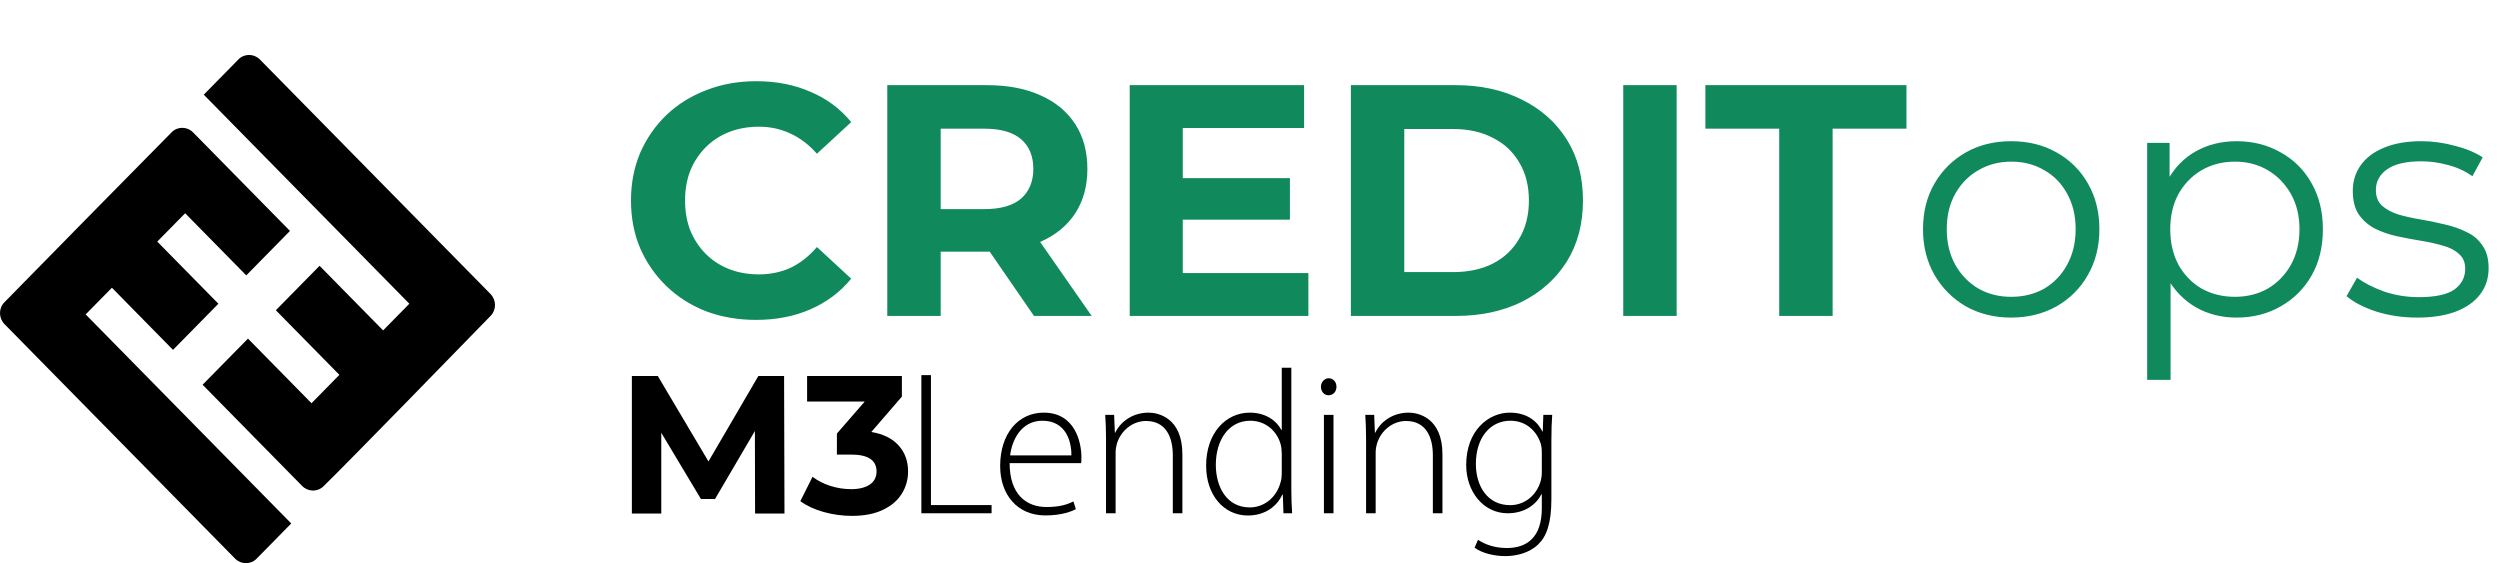 <svg width="182" height="41" viewBox="0 0 182 41" fill="none" xmlns="http://www.w3.org/2000/svg">
<path d="M8.147 20.947L12.595 25.47L15.898 22.112L11.449 17.588L13.479 15.524L17.928 20.048L21.11 16.812L14.059 9.641C13.626 9.2 12.926 9.193 12.5 9.625C10.125 12.033 2.227 20.045 0.311 22.016C-0.111 22.449 -0.102 23.16 0.33 23.599L17.111 40.664C17.546 41.106 18.247 41.113 18.674 40.679L21.202 38.108L6.236 22.889L8.147 20.947Z" fill="black"/>
<path d="M35.707 21.401L18.925 4.336C18.49 3.894 17.79 3.887 17.363 4.321L14.834 6.892L29.8 22.111L27.89 24.053L23.264 19.35L20.082 22.586L24.707 27.289L22.677 29.354L18.052 24.65L14.749 28.009L21.996 35.378C22.423 35.812 23.116 35.826 23.541 35.41C25.505 33.489 33.364 25.413 35.726 22.984C36.147 22.55 36.139 21.84 35.707 21.401Z" fill="black"/>
<path d="M55.032 23.288C53.736 23.288 52.528 23.08 51.408 22.664C50.304 22.232 49.344 21.624 48.528 20.84C47.712 20.056 47.072 19.136 46.608 18.08C46.16 17.024 45.936 15.864 45.936 14.6C45.936 13.336 46.16 12.176 46.608 11.12C47.072 10.064 47.712 9.144 48.528 8.36C49.36 7.576 50.328 6.976 51.432 6.56C52.536 6.128 53.744 5.912 55.056 5.912C56.512 5.912 57.824 6.168 58.992 6.68C60.176 7.176 61.168 7.912 61.968 8.888L59.472 11.192C58.896 10.536 58.256 10.048 57.552 9.728C56.848 9.392 56.08 9.224 55.248 9.224C54.464 9.224 53.744 9.352 53.088 9.608C52.432 9.864 51.864 10.232 51.384 10.712C50.904 11.192 50.528 11.76 50.256 12.416C50 13.072 49.872 13.8 49.872 14.6C49.872 15.4 50 16.128 50.256 16.784C50.528 17.44 50.904 18.008 51.384 18.488C51.864 18.968 52.432 19.336 53.088 19.592C53.744 19.848 54.464 19.976 55.248 19.976C56.08 19.976 56.848 19.816 57.552 19.496C58.256 19.16 58.896 18.656 59.472 17.984L61.968 20.288C61.168 21.264 60.176 22.008 58.992 22.52C57.824 23.032 56.504 23.288 55.032 23.288ZM64.594 23V6.2H71.866C73.37 6.2 74.666 6.448 75.754 6.944C76.842 7.424 77.682 8.12 78.274 9.032C78.866 9.944 79.162 11.032 79.162 12.296C79.162 13.544 78.866 14.624 78.274 15.536C77.682 16.432 76.842 17.12 75.754 17.6C74.666 18.08 73.37 18.32 71.866 18.32H66.754L68.482 16.616V23H64.594ZM75.274 23L71.074 16.904H75.226L79.474 23H75.274ZM68.482 17.048L66.754 15.224H71.65C72.85 15.224 73.746 14.968 74.338 14.456C74.93 13.928 75.226 13.208 75.226 12.296C75.226 11.368 74.93 10.648 74.338 10.136C73.746 9.624 72.85 9.368 71.65 9.368H66.754L68.482 7.52V17.048ZM85.818 12.968H93.906V15.992H85.818V12.968ZM86.106 19.88H95.25V23H82.242V6.2H94.938V9.32H86.106V19.88ZM98.344 23V6.2H105.976C107.8 6.2 109.408 6.552 110.8 7.256C112.192 7.944 113.28 8.912 114.064 10.16C114.848 11.408 115.24 12.888 115.24 14.6C115.24 16.296 114.848 17.776 114.064 19.04C113.28 20.288 112.192 21.264 110.8 21.968C109.408 22.656 107.8 23 105.976 23H98.344ZM102.232 19.808H105.784C106.904 19.808 107.872 19.6 108.688 19.184C109.52 18.752 110.16 18.144 110.608 17.36C111.072 16.576 111.304 15.656 111.304 14.6C111.304 13.528 111.072 12.608 110.608 11.84C110.16 11.056 109.52 10.456 108.688 10.04C107.872 9.608 106.904 9.392 105.784 9.392H102.232V19.808ZM118.172 23V6.2H122.06V23H118.172ZM129.527 23V9.368H124.151V6.2H138.791V9.368H133.415V23H129.527ZM146.403 23.12C145.187 23.12 144.091 22.848 143.115 22.304C142.155 21.744 141.395 20.984 140.835 20.024C140.275 19.048 139.995 17.936 139.995 16.688C139.995 15.424 140.275 14.312 140.835 13.352C141.395 12.392 142.155 11.64 143.115 11.096C144.075 10.552 145.171 10.28 146.403 10.28C147.651 10.28 148.755 10.552 149.715 11.096C150.691 11.64 151.451 12.392 151.995 13.352C152.555 14.312 152.835 15.424 152.835 16.688C152.835 17.936 152.555 19.048 151.995 20.024C151.451 20.984 150.691 21.744 149.715 22.304C148.739 22.848 147.635 23.12 146.403 23.12ZM146.403 21.608C147.315 21.608 148.123 21.408 148.827 21.008C149.531 20.592 150.083 20.016 150.483 19.28C150.899 18.528 151.107 17.664 151.107 16.688C151.107 15.696 150.899 14.832 150.483 14.096C150.083 13.36 149.531 12.792 148.827 12.392C148.123 11.976 147.323 11.768 146.427 11.768C145.531 11.768 144.731 11.976 144.027 12.392C143.323 12.792 142.763 13.36 142.347 14.096C141.931 14.832 141.723 15.696 141.723 16.688C141.723 17.664 141.931 18.528 142.347 19.28C142.763 20.016 143.323 20.592 144.027 21.008C144.731 21.408 145.523 21.608 146.403 21.608ZM162.818 23.12C161.73 23.12 160.746 22.872 159.866 22.376C158.986 21.864 158.282 21.136 157.754 20.192C157.242 19.232 156.986 18.064 156.986 16.688C156.986 15.312 157.242 14.152 157.754 13.208C158.266 12.248 158.962 11.52 159.842 11.024C160.722 10.528 161.714 10.28 162.818 10.28C164.018 10.28 165.09 10.552 166.034 11.096C166.994 11.624 167.746 12.376 168.29 13.352C168.834 14.312 169.106 15.424 169.106 16.688C169.106 17.968 168.834 19.088 168.29 20.048C167.746 21.008 166.994 21.76 166.034 22.304C165.09 22.848 164.018 23.12 162.818 23.12ZM156.314 27.656V10.4H157.946V14.192L157.778 16.712L158.018 19.256V27.656H156.314ZM162.698 21.608C163.594 21.608 164.394 21.408 165.098 21.008C165.802 20.592 166.362 20.016 166.778 19.28C167.194 18.528 167.402 17.664 167.402 16.688C167.402 15.712 167.194 14.856 166.778 14.12C166.362 13.384 165.802 12.808 165.098 12.392C164.394 11.976 163.594 11.768 162.698 11.768C161.802 11.768 160.994 11.976 160.273 12.392C159.57 12.808 159.01 13.384 158.594 14.12C158.194 14.856 157.994 15.712 157.994 16.688C157.994 17.664 158.194 18.528 158.594 19.28C159.01 20.016 159.57 20.592 160.273 21.008C160.994 21.408 161.802 21.608 162.698 21.608ZM175.963 23.12C174.923 23.12 173.939 22.976 173.011 22.688C172.083 22.384 171.355 22.008 170.827 21.56L171.595 20.216C172.107 20.6 172.763 20.936 173.563 21.224C174.363 21.496 175.203 21.632 176.083 21.632C177.283 21.632 178.147 21.448 178.675 21.08C179.203 20.696 179.467 20.192 179.467 19.568C179.467 19.104 179.315 18.744 179.011 18.488C178.723 18.216 178.339 18.016 177.859 17.888C177.379 17.744 176.843 17.624 176.251 17.528C175.659 17.432 175.067 17.32 174.475 17.192C173.899 17.064 173.371 16.88 172.891 16.64C172.411 16.384 172.019 16.04 171.715 15.608C171.427 15.176 171.283 14.6 171.283 13.88C171.283 13.192 171.475 12.576 171.859 12.032C172.243 11.488 172.803 11.064 173.539 10.76C174.291 10.44 175.203 10.28 176.275 10.28C177.091 10.28 177.907 10.392 178.723 10.616C179.539 10.824 180.211 11.104 180.739 11.456L179.995 12.824C179.435 12.44 178.835 12.168 178.195 12.008C177.555 11.832 176.915 11.744 176.275 11.744C175.139 11.744 174.299 11.944 173.755 12.344C173.227 12.728 172.963 13.224 172.963 13.832C172.963 14.312 173.107 14.688 173.395 14.96C173.699 15.232 174.091 15.448 174.571 15.608C175.067 15.752 175.603 15.872 176.179 15.968C176.771 16.064 177.355 16.184 177.931 16.328C178.523 16.456 179.059 16.64 179.539 16.88C180.035 17.104 180.427 17.432 180.715 17.864C181.019 18.28 181.171 18.832 181.171 19.52C181.171 20.256 180.963 20.896 180.547 21.44C180.147 21.968 179.555 22.384 178.771 22.688C178.003 22.976 177.067 23.12 175.963 23.12Z" fill="#10895D"/>
<path d="M54.97 37.385L54.956 31.377L52.055 36.326H51.027L48.141 31.505V37.385H46V27.371H47.887L51.576 33.594L55.209 27.371H57.082L57.11 37.385H54.97Z" fill="black"/>
<path d="M65.418 32.428C65.878 32.938 66.108 33.57 66.108 34.324C66.108 34.905 65.958 35.442 65.657 35.933C65.357 36.424 64.899 36.817 64.284 37.113C63.669 37.408 62.916 37.556 62.024 37.556C61.33 37.556 60.646 37.463 59.975 37.277C59.304 37.092 58.734 36.827 58.265 36.484L59.152 34.71C59.527 34.996 59.961 35.218 60.454 35.375C60.947 35.532 61.452 35.611 61.968 35.611C62.541 35.611 62.991 35.499 63.32 35.275C63.648 35.051 63.813 34.734 63.813 34.324C63.813 33.504 63.198 33.093 61.968 33.093H60.926V31.563L62.954 29.231H58.757V27.372H65.657V28.873L63.432 31.448C64.296 31.591 64.958 31.918 65.418 32.428Z" fill="black"/>
<path d="M67.076 27.309H67.773V36.769H72.187V37.366H67.076V27.309Z" fill="black"/>
<path d="M77.996 33.151C78.014 32.151 77.603 30.629 75.888 30.629C74.339 30.629 73.667 32.047 73.538 33.151H77.996ZM73.501 33.718C73.501 36.004 74.728 36.911 76.182 36.911C77.21 36.911 77.743 36.702 78.143 36.504L78.323 37.064C78.051 37.213 77.328 37.523 76.098 37.523C74.071 37.523 72.811 36.023 72.811 33.927C72.811 31.536 74.159 30.04 75.98 30.04C78.29 30.04 78.727 32.244 78.727 33.278C78.727 33.479 78.727 33.591 78.705 33.718H73.501Z" fill="black"/>
<path d="M80.518 31.916C80.518 31.26 80.496 30.767 80.46 30.204H81.109L81.161 31.498H81.19C81.576 30.693 82.461 30.04 83.618 30.04C84.289 30.04 86.078 30.39 86.078 33.072V37.366H85.38V33.136C85.38 31.83 84.884 30.648 83.427 30.648C82.435 30.648 81.591 31.368 81.311 32.296C81.26 32.468 81.216 32.711 81.216 32.934V37.366H80.518V31.916Z" fill="black"/>
<path d="M93.312 33.038C93.312 32.841 93.29 32.583 93.242 32.386C92.996 31.423 92.17 30.629 91.017 30.629C89.486 30.629 88.512 31.986 88.512 33.84C88.512 35.452 89.306 36.94 90.984 36.94C91.99 36.94 92.937 36.258 93.238 35.064C93.29 34.881 93.312 34.691 93.312 34.471V33.038ZM94.009 26.772V35.702C94.009 36.228 94.031 36.862 94.068 37.365H93.436L93.389 36.008H93.352C92.992 36.806 92.148 37.529 90.844 37.529C89.107 37.529 87.807 36.052 87.807 33.915C87.796 31.528 89.243 30.04 90.984 30.04C92.199 30.04 92.967 30.681 93.282 31.3H93.312V26.772H94.009Z" fill="black"/>
<path d="M96.381 30.204H97.079V37.366H96.381V30.204ZM97.295 28.156C97.295 28.488 97.079 28.775 96.708 28.775C96.388 28.775 96.164 28.488 96.164 28.156C96.164 27.828 96.41 27.537 96.733 27.537C97.067 27.537 97.295 27.817 97.295 28.156Z" fill="black"/>
<path d="M99.45 31.916C99.45 31.26 99.428 30.767 99.392 30.204H100.042L100.093 31.498H100.122C100.508 30.693 101.393 30.04 102.55 30.04C103.222 30.04 105.01 30.39 105.01 33.072V37.366H104.312V33.136C104.312 31.83 103.816 30.648 102.359 30.648C101.367 30.648 100.523 31.368 100.244 32.296C100.192 32.468 100.148 32.711 100.148 32.934V37.366H99.45V31.916Z" fill="black"/>
<path d="M112.244 32.957C112.244 32.699 112.222 32.475 112.156 32.267C111.866 31.401 111.12 30.629 109.963 30.629C108.473 30.629 107.444 31.875 107.444 33.77C107.444 35.381 108.278 36.776 109.945 36.776C110.885 36.776 111.763 36.183 112.119 35.154C112.2 34.919 112.244 34.65 112.244 34.396V32.957ZM113 30.204C112.963 30.737 112.941 31.304 112.941 32.054V36.321C112.941 38.156 112.571 39.066 111.976 39.637C111.333 40.26 110.386 40.484 109.589 40.484C108.785 40.484 107.885 40.275 107.349 39.868L107.599 39.298C108.087 39.622 108.781 39.895 109.695 39.895C111.175 39.895 112.244 39.115 112.244 36.992V35.982H112.214C111.847 36.709 111.021 37.366 109.761 37.366C107.992 37.366 106.739 35.795 106.739 33.852C106.739 31.349 108.351 30.04 109.916 30.04C111.3 30.04 111.998 30.812 112.284 31.412H112.314L112.354 30.204H113Z" fill="black"/>
</svg>
